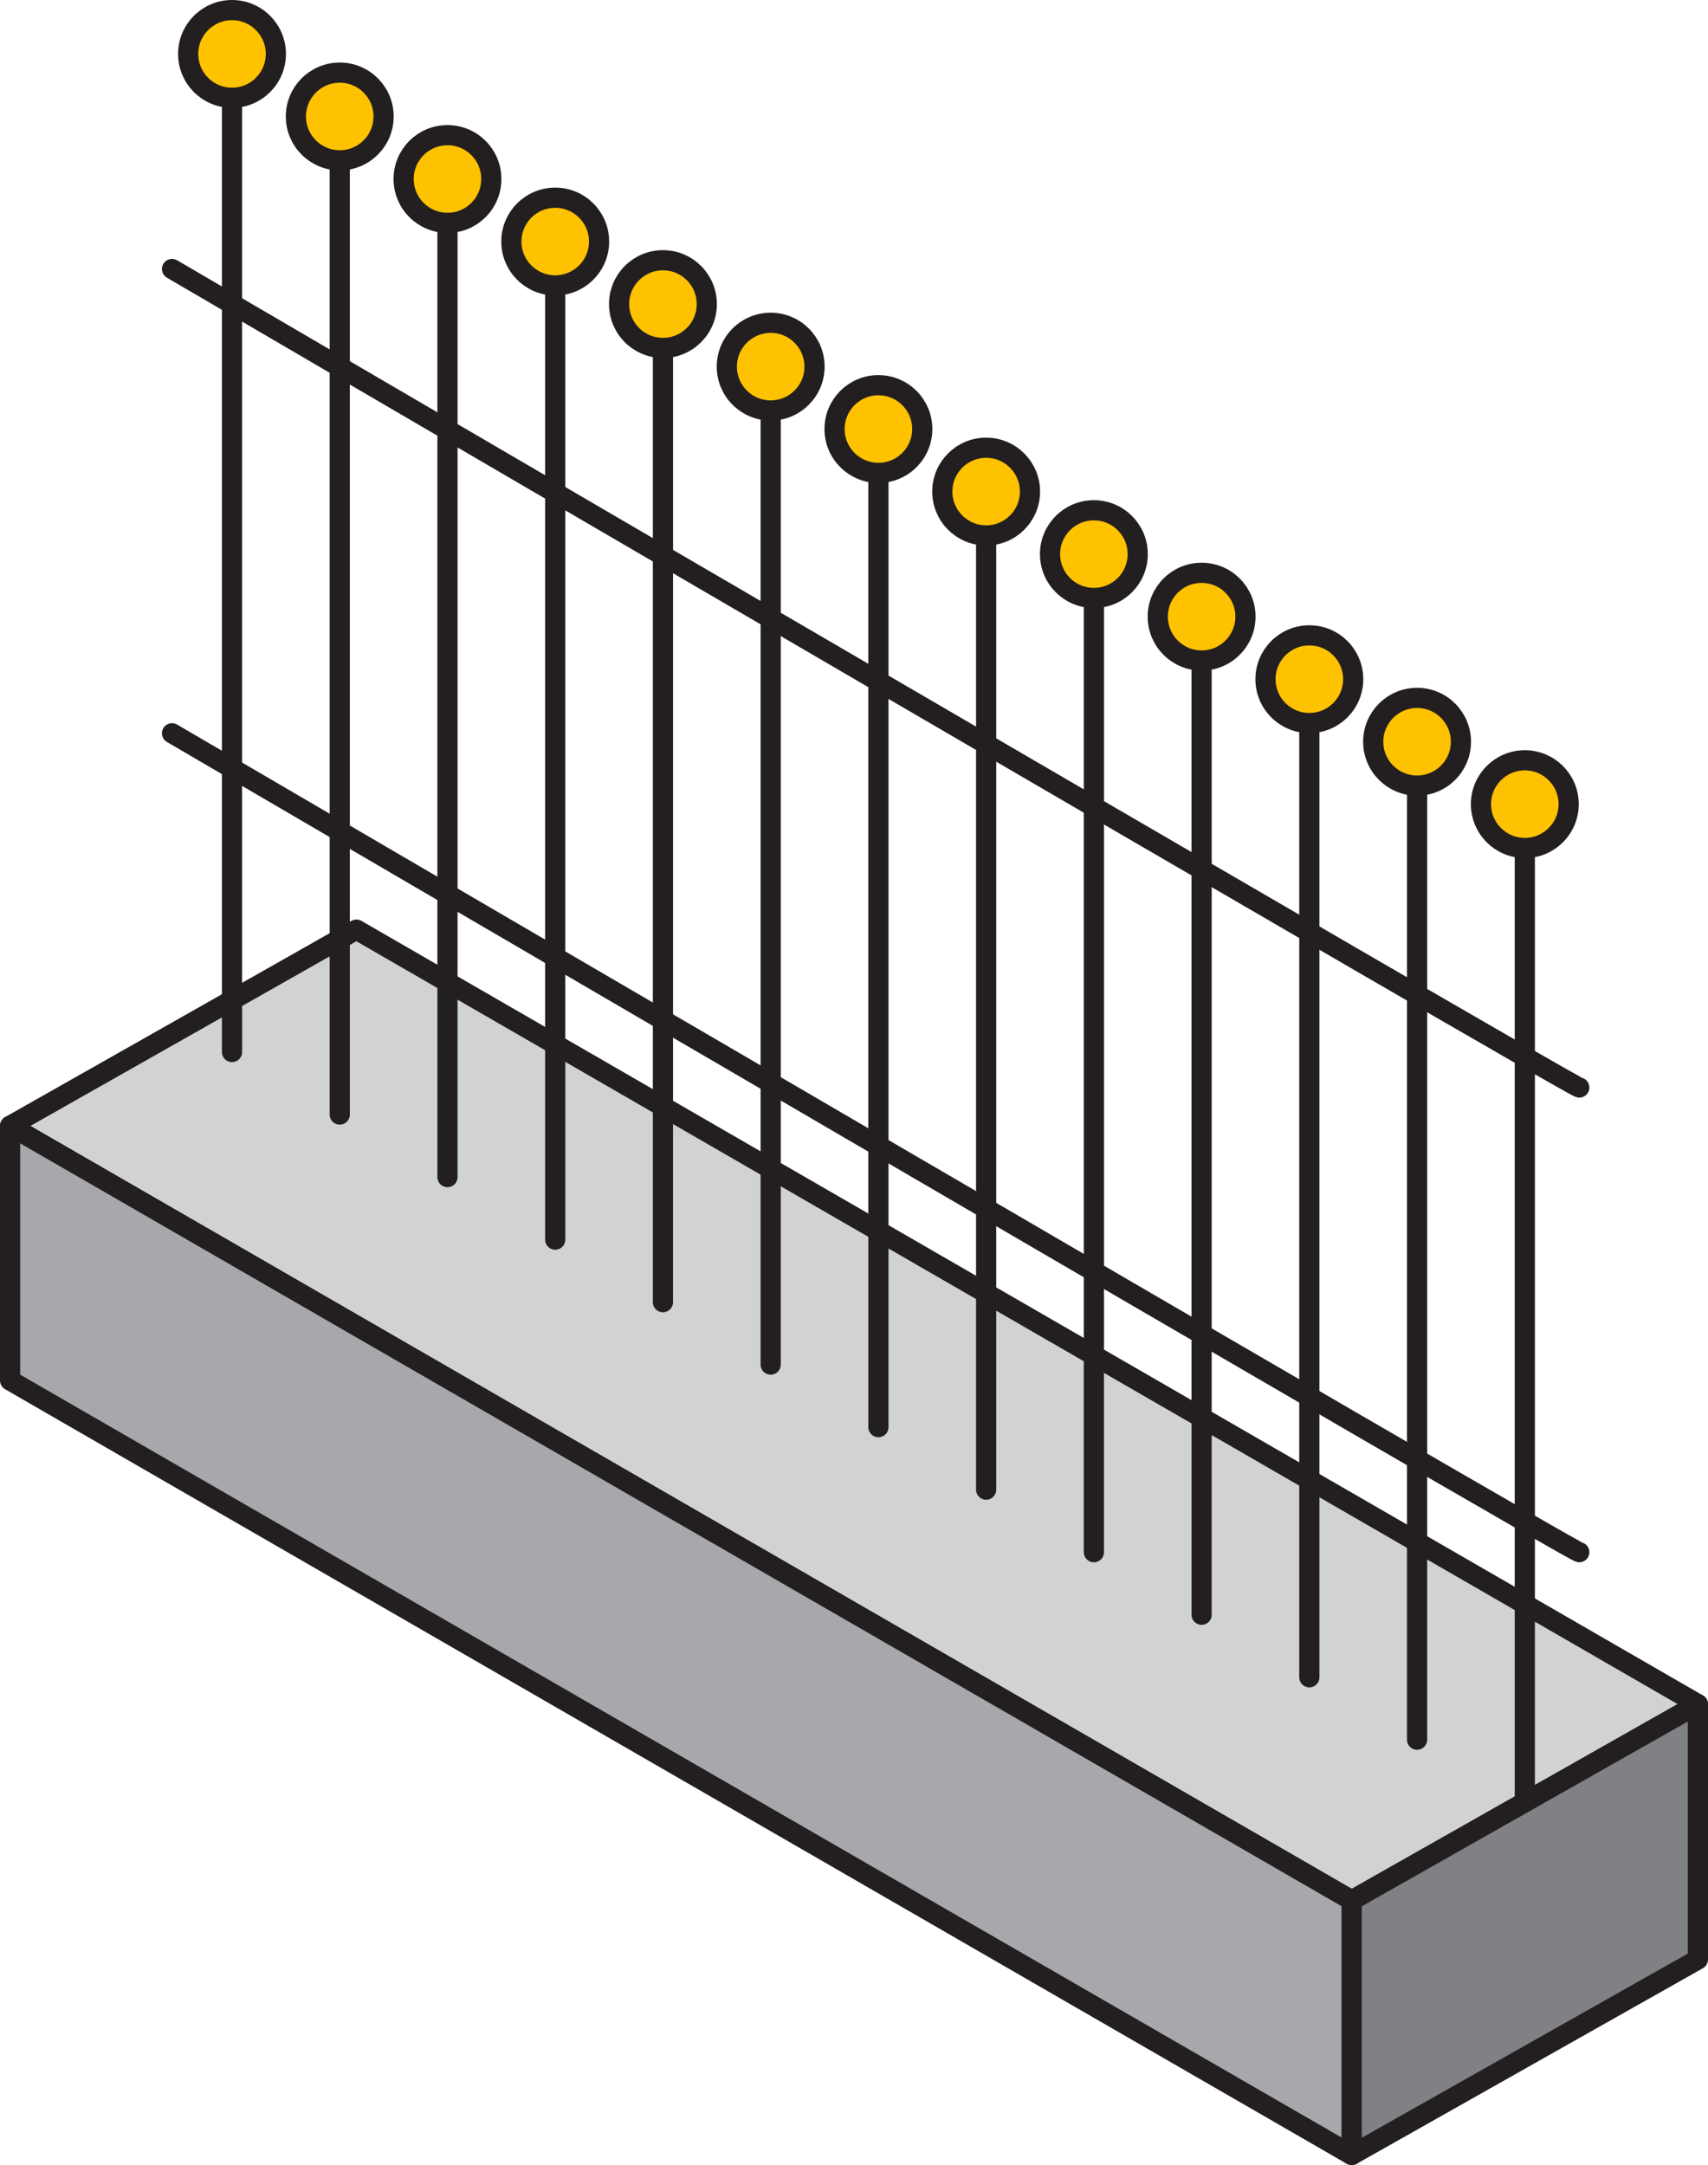 <svg id="Layer_1" data-name="Layer 1" xmlns="http://www.w3.org/2000/svg" viewBox="0 0 126.99 160.98"><defs><style>.cls-1{fill:#d0d2d3;}.cls-1,.cls-2,.cls-3,.cls-4,.cls-5{stroke:#231f20;stroke-linecap:round;stroke-linejoin:round;stroke-width:1.5px;}.cls-2{fill:#a6a8ab;}.cls-3{fill:#808184;}.cls-4{fill:none;}.cls-5{fill:#ffc200;}</style></defs><polygon class="cls-1" points="26.5 69.12 126.24 126.71 100.5 141.3 0.75 83.71 26.5 69.12"/><polygon class="cls-2" points="100.5 141.3 100.5 160.23 0.75 102.64 0.75 83.71 100.5 141.3"/><polygon class="cls-3" points="100.5 141.3 100.5 160.23 126.24 145.69 126.24 126.71 100.5 141.3"/><line class="cls-4" x1="113.37" y1="134" x2="113.37" y2="59.79"/><line class="cls-4" x1="105.36" y1="129.35" x2="105.36" y2="55.15"/><line class="cls-4" x1="97.35" y1="124.71" x2="97.35" y2="50.5"/><line class="cls-4" x1="89.34" y1="120.06" x2="89.34" y2="45.85"/><line class="cls-4" x1="81.33" y1="115.41" x2="81.33" y2="41.2"/><line class="cls-4" x1="73.32" y1="110.76" x2="73.32" y2="36.55"/><line class="cls-4" x1="65.31" y1="106.11" x2="65.31" y2="31.9"/><line class="cls-4" x1="57.3" y1="101.46" x2="57.3" y2="27.26"/><line class="cls-4" x1="49.29" y1="96.82" x2="49.29" y2="22.61"/><line class="cls-4" x1="41.28" y1="92.17" x2="41.28" y2="17.96"/><line class="cls-4" x1="33.27" y1="87.52" x2="33.27" y2="13.31"/><line class="cls-4" x1="25.26" y1="82.87" x2="25.26" y2="8.66"/><line class="cls-4" x1="17.25" y1="78.22" x2="17.25" y2="4.01"/><path class="cls-4" d="M117.42,115.41c-.79-.16-104.63-60.89-104.63-60.89"/><path class="cls-4" d="M117.42,80.86C116.63,80.7,12.79,20,12.79,20"/><circle class="cls-5" cx="113.37" cy="59.79" r="3.26"/><circle class="cls-5" cx="105.36" cy="55.15" r="3.26"/><circle class="cls-5" cx="97.35" cy="50.5" r="3.26"/><circle class="cls-5" cx="89.34" cy="45.85" r="3.26"/><circle class="cls-5" cx="81.33" cy="41.2" r="3.26"/><circle class="cls-5" cx="73.32" cy="36.55" r="3.26"/><circle class="cls-5" cx="65.31" cy="31.9" r="3.26"/><circle class="cls-5" cx="57.3" cy="27.26" r="3.26"/><circle class="cls-5" cx="49.29" cy="22.61" r="3.26"/><circle class="cls-5" cx="41.28" cy="17.96" r="3.26"/><circle class="cls-5" cx="33.27" cy="13.31" r="3.26"/><circle class="cls-5" cx="25.26" cy="8.66" r="3.26"/><circle class="cls-5" cx="17.25" cy="4.01" r="3.26"/></svg>